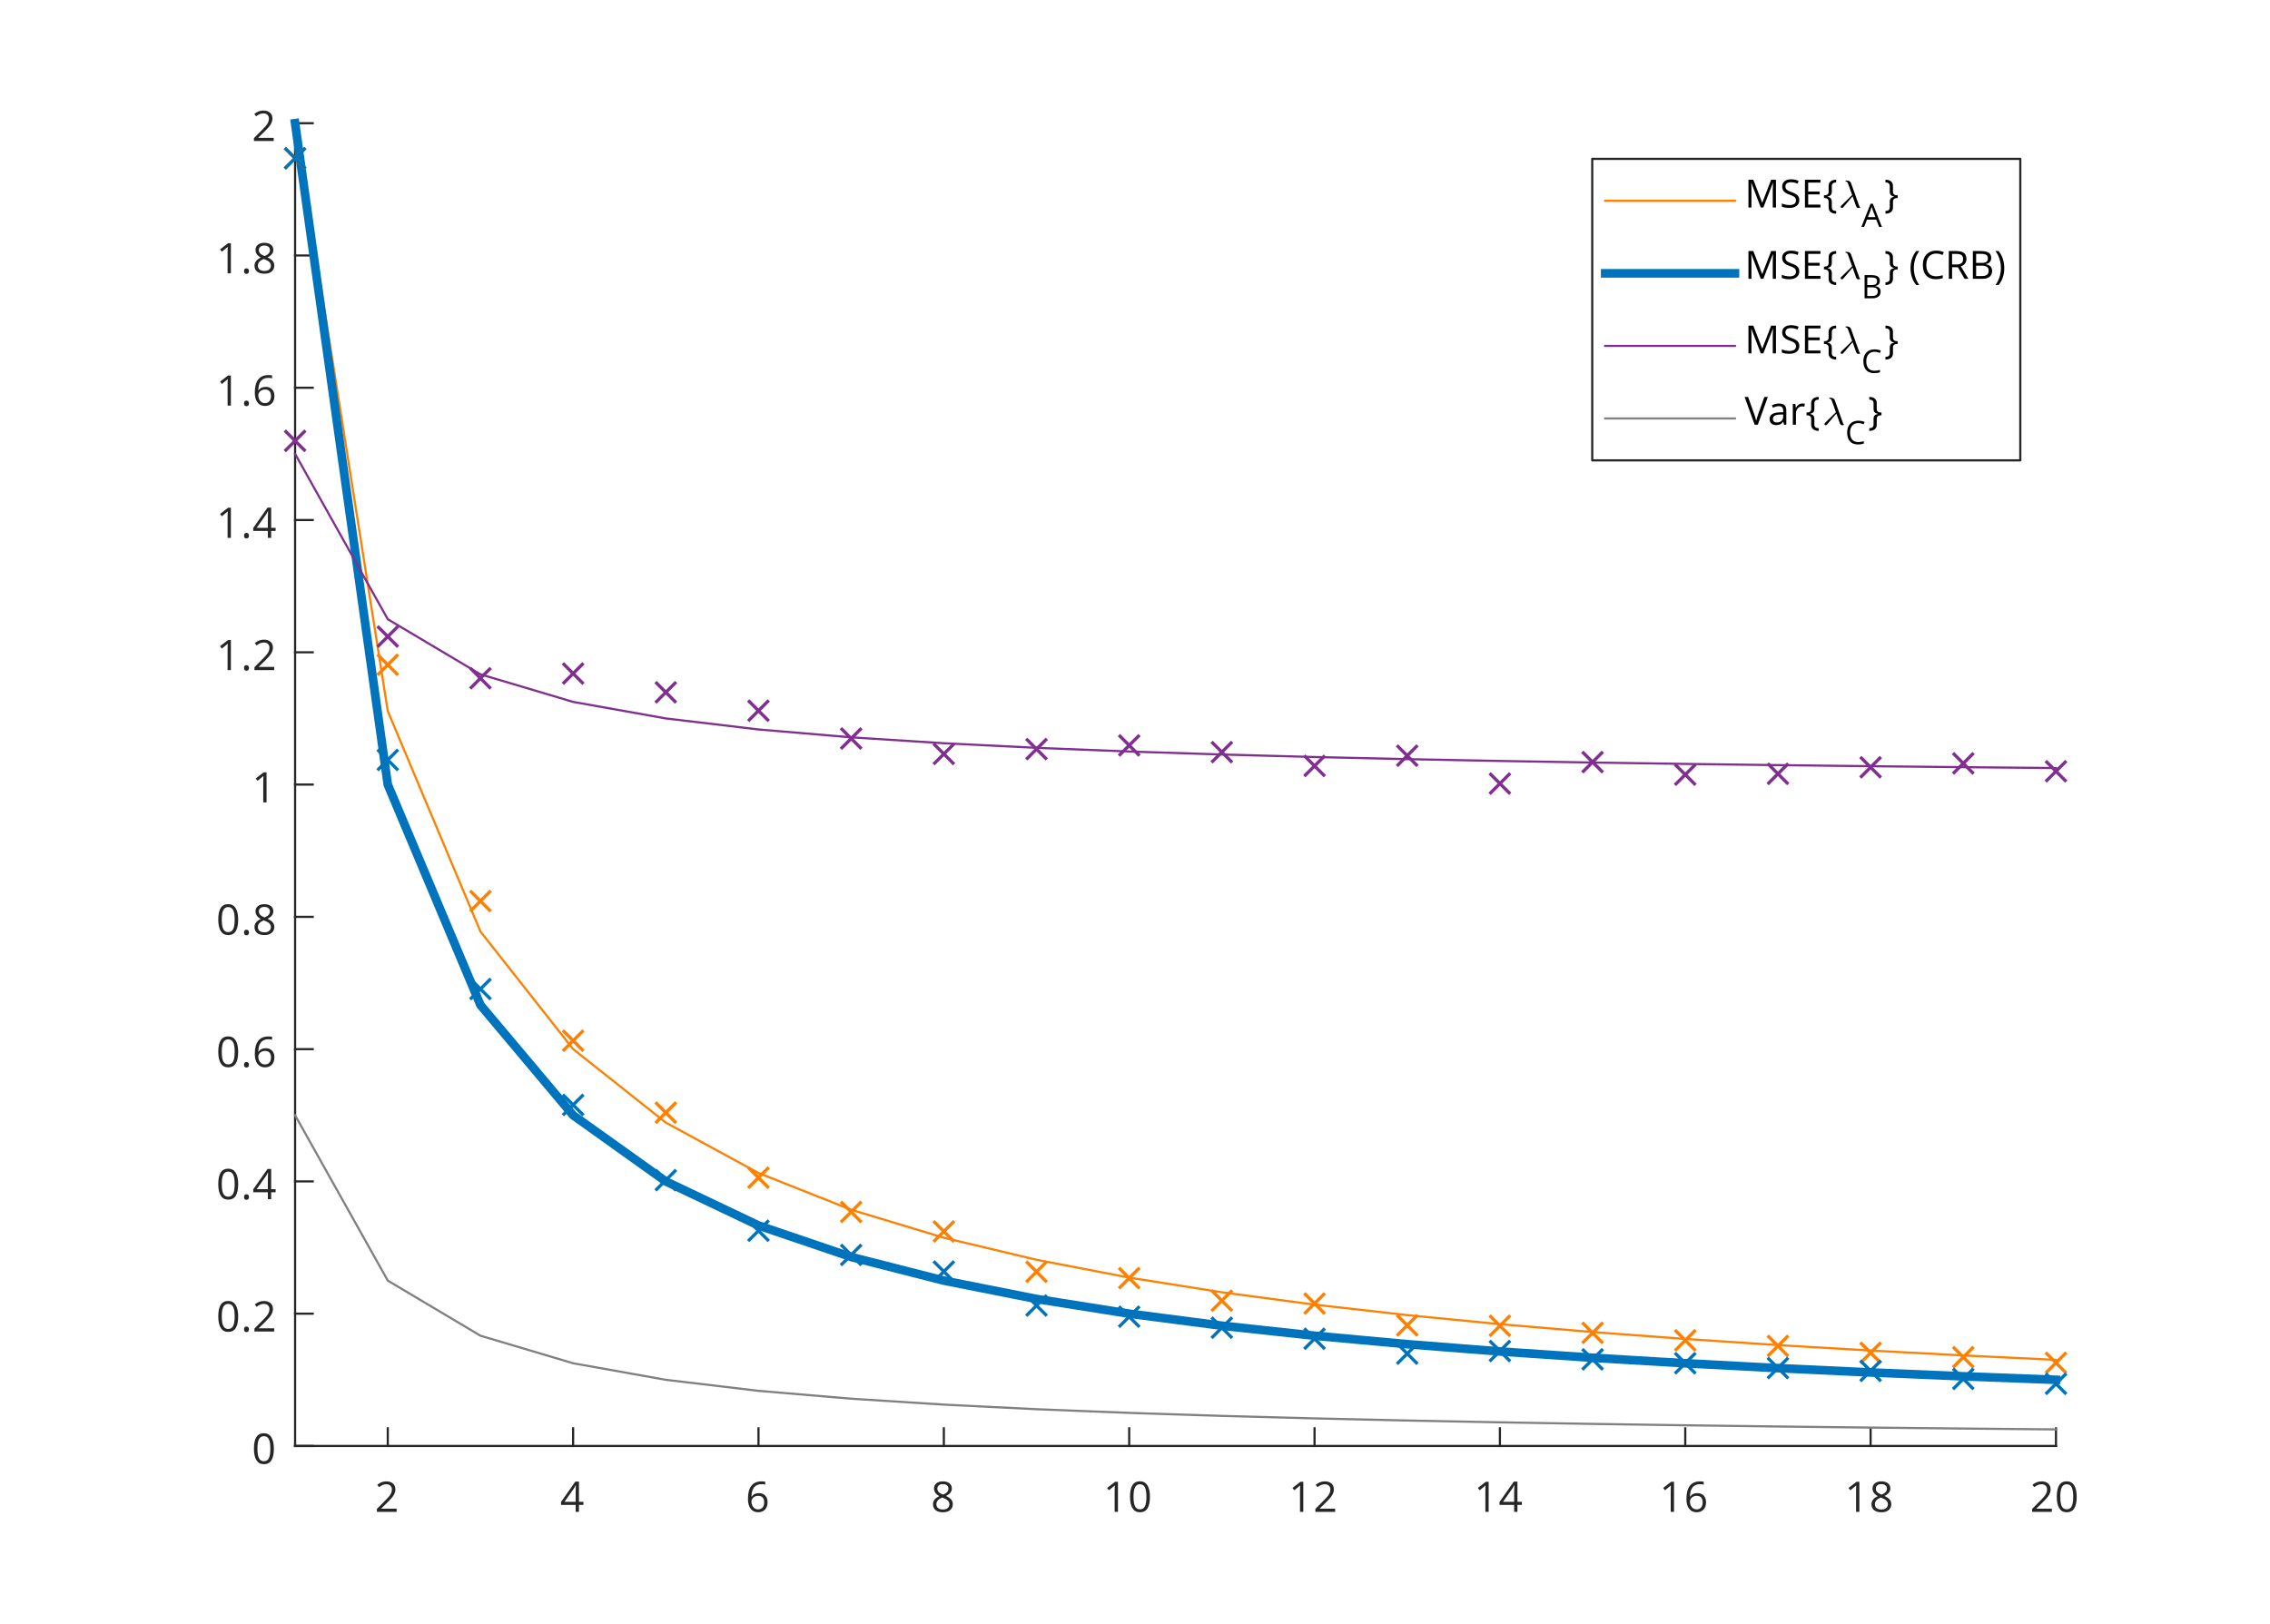 <?xml version="1.0"?>
<!DOCTYPE svg PUBLIC '-//W3C//DTD SVG 1.0//EN'
          'http://www.w3.org/TR/2001/REC-SVG-20010904/DTD/svg10.dtd'>
<svg xmlns:xlink="http://www.w3.org/1999/xlink" style="fill-opacity:1; color-rendering:auto; color-interpolation:auto; text-rendering:auto; stroke:black; stroke-linecap:square; stroke-miterlimit:10; shape-rendering:auto; stroke-opacity:1; fill:black; stroke-dasharray:none; font-weight:normal; stroke-width:1; font-family:'Dialog'; font-style:normal; stroke-linejoin:miter; font-size:12px; stroke-dashoffset:0; image-rendering:auto;" width="700" height="501" xmlns="http://www.w3.org/2000/svg"
><rect width="100%" height="100%" fill="#333333" stroke="none"/><!--Generated by the Batik Graphics2D SVG Generator--><defs id="genericDefs"
  /><g
  ><defs id="defs1"
    ><clipPath clipPathUnits="userSpaceOnUse" id="clipPath1"
      ><path d="M0 0 L700 0 L700 501 L0 501 L0 0 Z"
      /></clipPath
    ></defs
    ><g style="fill:white; stroke:white;"
    ><rect x="0" y="0" width="700" style="clip-path:url(#clipPath1); stroke:none;" height="501"
    /></g
    ><g style="fill:white; text-rendering:optimizeSpeed; color-rendering:optimizeSpeed; image-rendering:optimizeSpeed; shape-rendering:crispEdges; stroke:white; color-interpolation:sRGB;"
    ><rect x="0" width="700" height="501" y="0" style="stroke:none;"
      /><path style="stroke:none;" d="M91 446 L634 446 L634 38 L91 38 Z"
    /></g
    ><g style="fill:rgb(38,38,38); text-rendering:geometricPrecision; image-rendering:optimizeQuality; color-rendering:optimizeQuality; stroke-linejoin:round; stroke:rgb(38,38,38); color-interpolation:linearRGB; stroke-width:0.667;"
    ><line y2="446" style="fill:none;" x1="91" x2="634" y1="446"
      /><line y2="440.57" style="fill:none;" x1="119.579" x2="119.579" y1="446"
      /><line y2="440.57" style="fill:none;" x1="176.737" x2="176.737" y1="446"
      /><line y2="440.57" style="fill:none;" x1="233.895" x2="233.895" y1="446"
      /><line y2="440.57" style="fill:none;" x1="291.053" x2="291.053" y1="446"
      /><line y2="440.57" style="fill:none;" x1="348.211" x2="348.211" y1="446"
      /><line y2="440.57" style="fill:none;" x1="405.368" x2="405.368" y1="446"
      /><line y2="440.57" style="fill:none;" x1="462.526" x2="462.526" y1="446"
      /><line y2="440.57" style="fill:none;" x1="519.684" x2="519.684" y1="446"
      /><line y2="440.57" style="fill:none;" x1="576.842" x2="576.842" y1="446"
      /><line y2="440.57" style="fill:none;" x1="634" x2="634" y1="446"
    /></g
    ><g transform="translate(119.579,451.333)" style="font-size:13.333px; fill:rgb(38,38,38); text-rendering:geometricPrecision; image-rendering:optimizeQuality; color-rendering:optimizeQuality; font-family:'Open Sans'; stroke:rgb(38,38,38); color-interpolation:linearRGB;"
    ><path style="stroke:none;" d="M2.734 15 L-3.359 15 L-3.359 14.094 L-0.922 11.641 Q0.203 10.5 0.555 10.023 Q0.906 9.547 1.086 9.086 Q1.266 8.625 1.266 8.094 Q1.266 7.359 0.812 6.922 Q0.359 6.484 -0.438 6.484 Q-1.016 6.484 -1.531 6.68 Q-2.047 6.875 -2.688 7.375 L-3.25 6.656 Q-1.969 5.594 -0.453 5.594 Q0.859 5.594 1.602 6.258 Q2.344 6.922 2.344 8.062 Q2.344 8.938 1.844 9.805 Q1.344 10.672 0 11.984 L-2.031 13.969 L-2.031 14.016 L2.734 14.016 L2.734 15 Z"
    /></g
    ><g transform="translate(176.737,451.333)" style="font-size:13.333px; fill:rgb(38,38,38); text-rendering:geometricPrecision; image-rendering:optimizeQuality; color-rendering:optimizeQuality; font-family:'Open Sans'; stroke:rgb(38,38,38); color-interpolation:linearRGB;"
    ><path style="stroke:none;" d="M3.172 12.859 L1.797 12.859 L1.797 15 L0.781 15 L0.781 12.859 L-3.734 12.859 L-3.734 11.953 L0.672 5.672 L1.797 5.672 L1.797 11.906 L3.172 11.906 L3.172 12.859 ZM0.781 11.906 L0.781 8.828 Q0.781 7.922 0.844 6.766 L0.797 6.766 Q0.5 7.375 0.234 7.781 L-2.672 11.906 L0.781 11.906 Z"
    /></g
    ><g transform="translate(233.895,451.333)" style="font-size:13.333px; fill:rgb(38,38,38); text-rendering:geometricPrecision; image-rendering:optimizeQuality; color-rendering:optimizeQuality; font-family:'Open Sans'; stroke:rgb(38,38,38); color-interpolation:linearRGB;"
    ><path style="stroke:none;" d="M-3.25 11.031 Q-3.25 8.297 -2.188 6.945 Q-1.125 5.594 0.953 5.594 Q1.672 5.594 2.078 5.703 L2.078 6.609 Q1.594 6.453 0.969 6.453 Q-0.531 6.453 -1.32 7.383 Q-2.109 8.312 -2.172 10.312 L-2.109 10.312 Q-1.406 9.219 0.109 9.219 Q1.359 9.219 2.078 9.977 Q2.797 10.734 2.797 12.016 Q2.797 13.469 2.008 14.297 Q1.219 15.125 -0.125 15.125 Q-1.562 15.125 -2.406 14.047 Q-3.25 12.969 -3.25 11.031 ZM-0.141 14.234 Q0.766 14.234 1.258 13.664 Q1.75 13.094 1.75 12.016 Q1.75 11.109 1.289 10.578 Q0.828 10.047 -0.094 10.047 Q-0.656 10.047 -1.133 10.281 Q-1.609 10.516 -1.891 10.93 Q-2.172 11.344 -2.172 11.781 Q-2.172 12.438 -1.922 13.008 Q-1.672 13.578 -1.203 13.906 Q-0.734 14.234 -0.141 14.234 Z"
    /></g
    ><g transform="translate(291.053,451.333)" style="font-size:13.333px; fill:rgb(38,38,38); text-rendering:geometricPrecision; image-rendering:optimizeQuality; color-rendering:optimizeQuality; font-family:'Open Sans'; stroke:rgb(38,38,38); color-interpolation:linearRGB;"
    ><path style="stroke:none;" d="M-0.297 5.594 Q0.984 5.594 1.727 6.18 Q2.469 6.766 2.469 7.812 Q2.469 8.5 2.039 9.062 Q1.609 9.625 0.672 10.094 Q1.812 10.625 2.289 11.219 Q2.766 11.812 2.766 12.594 Q2.766 13.75 1.953 14.438 Q1.141 15.125 -0.25 15.125 Q-1.734 15.125 -2.539 14.477 Q-3.344 13.828 -3.344 12.625 Q-3.344 11.031 -1.391 10.156 Q-2.266 9.656 -2.648 9.078 Q-3.031 8.5 -3.031 7.797 Q-3.031 6.781 -2.289 6.188 Q-1.547 5.594 -0.297 5.594 ZM-2.297 12.656 Q-2.297 13.422 -1.766 13.844 Q-1.234 14.266 -0.281 14.266 Q0.672 14.266 1.195 13.82 Q1.719 13.375 1.719 12.609 Q1.719 11.984 1.227 11.508 Q0.734 11.031 -0.5 10.578 Q-1.453 10.984 -1.875 11.477 Q-2.297 11.969 -2.297 12.656 ZM-0.312 6.438 Q-1.094 6.438 -1.547 6.82 Q-2 7.203 -2 7.844 Q-2 8.422 -1.625 8.844 Q-1.25 9.266 -0.234 9.688 Q0.672 9.297 1.047 8.859 Q1.422 8.422 1.422 7.844 Q1.422 7.203 0.961 6.82 Q0.5 6.438 -0.312 6.438 Z"
    /></g
    ><g transform="translate(348.211,451.333)" style="font-size:13.333px; fill:rgb(38,38,38); text-rendering:geometricPrecision; image-rendering:optimizeQuality; color-rendering:optimizeQuality; font-family:'Open Sans'; stroke:rgb(38,38,38); color-interpolation:linearRGB;"
    ><path style="stroke:none;" d="M-3.469 15 L-4.484 15 L-4.484 8.391 Q-4.484 7.562 -4.438 6.828 Q-4.578 6.953 -4.742 7.102 Q-4.906 7.25 -6.25 8.344 L-6.812 7.625 L-4.344 5.719 L-3.469 5.719 L-3.469 15 ZM6.393 10.344 Q6.393 12.75 5.635 13.938 Q4.877 15.125 3.315 15.125 Q1.815 15.125 1.034 13.914 Q0.252 12.703 0.252 10.344 Q0.252 7.922 1.01 6.75 Q1.768 5.578 3.315 5.578 Q4.83 5.578 5.612 6.805 Q6.393 8.031 6.393 10.344 ZM1.331 10.344 Q1.331 12.375 1.807 13.297 Q2.284 14.219 3.315 14.219 Q4.377 14.219 4.846 13.281 Q5.315 12.344 5.315 10.344 Q5.315 8.344 4.846 7.414 Q4.377 6.484 3.315 6.484 Q2.284 6.484 1.807 7.406 Q1.331 8.328 1.331 10.344 Z"
    /></g
    ><g transform="translate(405.368,451.333)" style="font-size:13.333px; fill:rgb(38,38,38); text-rendering:geometricPrecision; image-rendering:optimizeQuality; color-rendering:optimizeQuality; font-family:'Open Sans'; stroke:rgb(38,38,38); color-interpolation:linearRGB;"
    ><path style="stroke:none;" d="M-3.469 15 L-4.484 15 L-4.484 8.391 Q-4.484 7.562 -4.438 6.828 Q-4.578 6.953 -4.742 7.102 Q-4.906 7.25 -6.25 8.344 L-6.812 7.625 L-4.344 5.719 L-3.469 5.719 L-3.469 15 ZM6.346 15 L0.252 15 L0.252 14.094 L2.69 11.641 Q3.815 10.5 4.167 10.023 Q4.518 9.547 4.698 9.086 Q4.877 8.625 4.877 8.094 Q4.877 7.359 4.424 6.922 Q3.971 6.484 3.174 6.484 Q2.596 6.484 2.08 6.68 Q1.565 6.875 0.924 7.375 L0.362 6.656 Q1.643 5.594 3.159 5.594 Q4.471 5.594 5.213 6.258 Q5.955 6.922 5.955 8.062 Q5.955 8.938 5.455 9.805 Q4.955 10.672 3.612 11.984 L1.581 13.969 L1.581 14.016 L6.346 14.016 L6.346 15 Z"
    /></g
    ><g transform="translate(462.526,451.333)" style="font-size:13.333px; fill:rgb(38,38,38); text-rendering:geometricPrecision; image-rendering:optimizeQuality; color-rendering:optimizeQuality; font-family:'Open Sans'; stroke:rgb(38,38,38); color-interpolation:linearRGB;"
    ><path style="stroke:none;" d="M-3.469 15 L-4.484 15 L-4.484 8.391 Q-4.484 7.562 -4.438 6.828 Q-4.578 6.953 -4.742 7.102 Q-4.906 7.25 -6.25 8.344 L-6.812 7.625 L-4.344 5.719 L-3.469 5.719 L-3.469 15 ZM6.784 12.859 L5.409 12.859 L5.409 15 L4.393 15 L4.393 12.859 L-0.123 12.859 L-0.123 11.953 L4.284 5.672 L5.409 5.672 L5.409 11.906 L6.784 11.906 L6.784 12.859 ZM4.393 11.906 L4.393 8.828 Q4.393 7.922 4.455 6.766 L4.409 6.766 Q4.112 7.375 3.846 7.781 L0.94 11.906 L4.393 11.906 Z"
    /></g
    ><g transform="translate(519.684,451.333)" style="font-size:13.333px; fill:rgb(38,38,38); text-rendering:geometricPrecision; image-rendering:optimizeQuality; color-rendering:optimizeQuality; font-family:'Open Sans'; stroke:rgb(38,38,38); color-interpolation:linearRGB;"
    ><path style="stroke:none;" d="M-3.469 15 L-4.484 15 L-4.484 8.391 Q-4.484 7.562 -4.438 6.828 Q-4.578 6.953 -4.742 7.102 Q-4.906 7.25 -6.25 8.344 L-6.812 7.625 L-4.344 5.719 L-3.469 5.719 L-3.469 15 ZM0.362 11.031 Q0.362 8.297 1.424 6.945 Q2.487 5.594 4.565 5.594 Q5.284 5.594 5.69 5.703 L5.69 6.609 Q5.205 6.453 4.58 6.453 Q3.08 6.453 2.292 7.383 Q1.502 8.312 1.44 10.312 L1.502 10.312 Q2.205 9.219 3.721 9.219 Q4.971 9.219 5.69 9.977 Q6.409 10.734 6.409 12.016 Q6.409 13.469 5.62 14.297 Q4.83 15.125 3.487 15.125 Q2.049 15.125 1.206 14.047 Q0.362 12.969 0.362 11.031 ZM3.471 14.234 Q4.377 14.234 4.87 13.664 Q5.362 13.094 5.362 12.016 Q5.362 11.109 4.901 10.578 Q4.44 10.047 3.518 10.047 Q2.955 10.047 2.479 10.281 Q2.002 10.516 1.721 10.93 Q1.44 11.344 1.44 11.781 Q1.44 12.438 1.69 13.008 Q1.94 13.578 2.409 13.906 Q2.877 14.234 3.471 14.234 Z"
    /></g
    ><g transform="translate(576.842,451.333)" style="font-size:13.333px; fill:rgb(38,38,38); text-rendering:geometricPrecision; image-rendering:optimizeQuality; color-rendering:optimizeQuality; font-family:'Open Sans'; stroke:rgb(38,38,38); color-interpolation:linearRGB;"
    ><path style="stroke:none;" d="M-3.469 15 L-4.484 15 L-4.484 8.391 Q-4.484 7.562 -4.438 6.828 Q-4.578 6.953 -4.742 7.102 Q-4.906 7.25 -6.25 8.344 L-6.812 7.625 L-4.344 5.719 L-3.469 5.719 L-3.469 15 ZM3.315 5.594 Q4.596 5.594 5.338 6.18 Q6.08 6.766 6.08 7.812 Q6.08 8.5 5.651 9.062 Q5.221 9.625 4.284 10.094 Q5.424 10.625 5.901 11.219 Q6.377 11.812 6.377 12.594 Q6.377 13.75 5.565 14.438 Q4.752 15.125 3.362 15.125 Q1.877 15.125 1.073 14.477 Q0.268 13.828 0.268 12.625 Q0.268 11.031 2.221 10.156 Q1.346 9.656 0.963 9.078 Q0.581 8.5 0.581 7.797 Q0.581 6.781 1.323 6.188 Q2.065 5.594 3.315 5.594 ZM1.315 12.656 Q1.315 13.422 1.846 13.844 Q2.377 14.266 3.33 14.266 Q4.284 14.266 4.807 13.82 Q5.33 13.375 5.33 12.609 Q5.33 11.984 4.838 11.508 Q4.346 11.031 3.112 10.578 Q2.159 10.984 1.737 11.477 Q1.315 11.969 1.315 12.656 ZM3.299 6.438 Q2.518 6.438 2.065 6.82 Q1.612 7.203 1.612 7.844 Q1.612 8.422 1.987 8.844 Q2.362 9.266 3.377 9.688 Q4.284 9.297 4.659 8.859 Q5.034 8.422 5.034 7.844 Q5.034 7.203 4.573 6.82 Q4.112 6.438 3.299 6.438 Z"
    /></g
    ><g transform="translate(634,451.333)" style="font-size:13.333px; fill:rgb(38,38,38); text-rendering:geometricPrecision; image-rendering:optimizeQuality; color-rendering:optimizeQuality; font-family:'Open Sans'; stroke:rgb(38,38,38); color-interpolation:linearRGB;"
    ><path style="stroke:none;" d="M-1.266 15 L-7.359 15 L-7.359 14.094 L-4.922 11.641 Q-3.797 10.5 -3.445 10.023 Q-3.094 9.547 -2.914 9.086 Q-2.734 8.625 -2.734 8.094 Q-2.734 7.359 -3.188 6.922 Q-3.641 6.484 -4.438 6.484 Q-5.016 6.484 -5.531 6.68 Q-6.047 6.875 -6.688 7.375 L-7.25 6.656 Q-5.969 5.594 -4.453 5.594 Q-3.141 5.594 -2.398 6.258 Q-1.656 6.922 -1.656 8.062 Q-1.656 8.938 -2.156 9.805 Q-2.656 10.672 -4 11.984 L-6.031 13.969 L-6.031 14.016 L-1.266 14.016 L-1.266 15 ZM6.393 10.344 Q6.393 12.75 5.635 13.938 Q4.877 15.125 3.315 15.125 Q1.815 15.125 1.034 13.914 Q0.252 12.703 0.252 10.344 Q0.252 7.922 1.01 6.75 Q1.768 5.578 3.315 5.578 Q4.83 5.578 5.612 6.805 Q6.393 8.031 6.393 10.344 ZM1.331 10.344 Q1.331 12.375 1.807 13.297 Q2.284 14.219 3.315 14.219 Q4.377 14.219 4.846 13.281 Q5.315 12.344 5.315 10.344 Q5.315 8.344 4.846 7.414 Q4.377 6.484 3.315 6.484 Q2.284 6.484 1.807 7.406 Q1.331 8.328 1.331 10.344 Z"
    /></g
    ><g style="fill:rgb(38,38,38); text-rendering:geometricPrecision; image-rendering:optimizeQuality; color-rendering:optimizeQuality; stroke-linejoin:round; stroke:rgb(38,38,38); color-interpolation:linearRGB; stroke-width:0.667;"
    ><line y2="38" style="fill:none;" x1="91" x2="91" y1="446"
      /><line y2="446" style="fill:none;" x1="91" x2="96.43" y1="446"
      /><line y2="405.2" style="fill:none;" x1="91" x2="96.43" y1="405.2"
      /><line y2="364.4" style="fill:none;" x1="91" x2="96.43" y1="364.4"
      /><line y2="323.6" style="fill:none;" x1="91" x2="96.43" y1="323.6"
      /><line y2="282.8" style="fill:none;" x1="91" x2="96.43" y1="282.8"
      /><line y2="242" style="fill:none;" x1="91" x2="96.43" y1="242"
      /><line y2="201.2" style="fill:none;" x1="91" x2="96.43" y1="201.2"
      /><line y2="160.4" style="fill:none;" x1="91" x2="96.43" y1="160.4"
      /><line y2="119.6" style="fill:none;" x1="91" x2="96.43" y1="119.6"
      /><line y2="78.8" style="fill:none;" x1="91" x2="96.43" y1="78.8"
      /><line y2="38" style="fill:none;" x1="91" x2="96.43" y1="38"
    /></g
    ><g transform="translate(85.667,446)" style="font-size:13.333px; fill:rgb(38,38,38); text-rendering:geometricPrecision; image-rendering:optimizeQuality; color-rendering:optimizeQuality; font-family:'Open Sans'; stroke:rgb(38,38,38); color-interpolation:linearRGB;"
    ><path style="stroke:none;" d="M-1.219 0.844 Q-1.219 3.25 -1.977 4.438 Q-2.734 5.625 -4.297 5.625 Q-5.797 5.625 -6.578 4.414 Q-7.359 3.203 -7.359 0.844 Q-7.359 -1.578 -6.602 -2.75 Q-5.844 -3.922 -4.297 -3.922 Q-2.781 -3.922 -2 -2.695 Q-1.219 -1.469 -1.219 0.844 ZM-6.281 0.844 Q-6.281 2.875 -5.805 3.797 Q-5.328 4.719 -4.297 4.719 Q-3.234 4.719 -2.766 3.781 Q-2.297 2.844 -2.297 0.844 Q-2.297 -1.156 -2.766 -2.086 Q-3.234 -3.016 -4.297 -3.016 Q-5.328 -3.016 -5.805 -2.094 Q-6.281 -1.172 -6.281 0.844 Z"
    /></g
    ><g transform="translate(85.667,405.2)" style="font-size:13.333px; fill:rgb(38,38,38); text-rendering:geometricPrecision; image-rendering:optimizeQuality; color-rendering:optimizeQuality; font-family:'Open Sans'; stroke:rgb(38,38,38); color-interpolation:linearRGB;"
    ><path style="stroke:none;" d="M-12.219 0.844 Q-12.219 3.25 -12.977 4.438 Q-13.734 5.625 -15.297 5.625 Q-16.797 5.625 -17.578 4.414 Q-18.359 3.203 -18.359 0.844 Q-18.359 -1.578 -17.602 -2.75 Q-16.844 -3.922 -15.297 -3.922 Q-13.781 -3.922 -13 -2.695 Q-12.219 -1.469 -12.219 0.844 ZM-17.281 0.844 Q-17.281 2.875 -16.805 3.797 Q-16.328 4.719 -15.297 4.719 Q-14.234 4.719 -13.766 3.781 Q-13.297 2.844 -13.297 0.844 Q-13.297 -1.156 -13.766 -2.086 Q-14.234 -3.016 -15.297 -3.016 Q-16.328 -3.016 -16.805 -2.094 Q-17.281 -1.172 -17.281 0.844 ZM-10.419 4.828 Q-10.419 4.406 -10.224 4.188 Q-10.029 3.969 -9.669 3.969 Q-9.31 3.969 -9.099 4.188 Q-8.888 4.406 -8.888 4.828 Q-8.888 5.234 -9.099 5.461 Q-9.31 5.688 -9.669 5.688 Q-9.998 5.688 -10.209 5.484 Q-10.419 5.281 -10.419 4.828 ZM-1.111 5.5 L-7.205 5.5 L-7.205 4.594 L-4.768 2.141 Q-3.643 1 -3.291 0.523 Q-2.939 0.047 -2.76 -0.414 Q-2.58 -0.875 -2.58 -1.406 Q-2.58 -2.141 -3.033 -2.578 Q-3.486 -3.016 -4.283 -3.016 Q-4.861 -3.016 -5.377 -2.82 Q-5.893 -2.625 -6.533 -2.125 L-7.096 -2.844 Q-5.814 -3.906 -4.299 -3.906 Q-2.986 -3.906 -2.244 -3.242 Q-1.502 -2.578 -1.502 -1.438 Q-1.502 -0.562 -2.002 0.305 Q-2.502 1.172 -3.846 2.484 L-5.877 4.469 L-5.877 4.516 L-1.111 4.516 L-1.111 5.5 Z"
    /></g
    ><g transform="translate(85.667,364.4)" style="font-size:13.333px; fill:rgb(38,38,38); text-rendering:geometricPrecision; image-rendering:optimizeQuality; color-rendering:optimizeQuality; font-family:'Open Sans'; stroke:rgb(38,38,38); color-interpolation:linearRGB;"
    ><path style="stroke:none;" d="M-12.219 0.844 Q-12.219 3.25 -12.977 4.438 Q-13.734 5.625 -15.297 5.625 Q-16.797 5.625 -17.578 4.414 Q-18.359 3.203 -18.359 0.844 Q-18.359 -1.578 -17.602 -2.75 Q-16.844 -3.922 -15.297 -3.922 Q-13.781 -3.922 -13 -2.695 Q-12.219 -1.469 -12.219 0.844 ZM-17.281 0.844 Q-17.281 2.875 -16.805 3.797 Q-16.328 4.719 -15.297 4.719 Q-14.234 4.719 -13.766 3.781 Q-13.297 2.844 -13.297 0.844 Q-13.297 -1.156 -13.766 -2.086 Q-14.234 -3.016 -15.297 -3.016 Q-16.328 -3.016 -16.805 -2.094 Q-17.281 -1.172 -17.281 0.844 ZM-10.419 4.828 Q-10.419 4.406 -10.224 4.188 Q-10.029 3.969 -9.669 3.969 Q-9.31 3.969 -9.099 4.188 Q-8.888 4.406 -8.888 4.828 Q-8.888 5.234 -9.099 5.461 Q-9.31 5.688 -9.669 5.688 Q-9.998 5.688 -10.209 5.484 Q-10.419 5.281 -10.419 4.828 ZM-0.674 3.359 L-2.049 3.359 L-2.049 5.5 L-3.064 5.5 L-3.064 3.359 L-7.58 3.359 L-7.58 2.453 L-3.174 -3.828 L-2.049 -3.828 L-2.049 2.406 L-0.674 2.406 L-0.674 3.359 ZM-3.064 2.406 L-3.064 -0.672 Q-3.064 -1.578 -3.002 -2.734 L-3.049 -2.734 Q-3.346 -2.125 -3.611 -1.719 L-6.518 2.406 L-3.064 2.406 Z"
    /></g
    ><g transform="translate(85.667,323.6)" style="font-size:13.333px; fill:rgb(38,38,38); text-rendering:geometricPrecision; image-rendering:optimizeQuality; color-rendering:optimizeQuality; font-family:'Open Sans'; stroke:rgb(38,38,38); color-interpolation:linearRGB;"
    ><path style="stroke:none;" d="M-12.219 0.844 Q-12.219 3.25 -12.977 4.438 Q-13.734 5.625 -15.297 5.625 Q-16.797 5.625 -17.578 4.414 Q-18.359 3.203 -18.359 0.844 Q-18.359 -1.578 -17.602 -2.75 Q-16.844 -3.922 -15.297 -3.922 Q-13.781 -3.922 -13 -2.695 Q-12.219 -1.469 -12.219 0.844 ZM-17.281 0.844 Q-17.281 2.875 -16.805 3.797 Q-16.328 4.719 -15.297 4.719 Q-14.234 4.719 -13.766 3.781 Q-13.297 2.844 -13.297 0.844 Q-13.297 -1.156 -13.766 -2.086 Q-14.234 -3.016 -15.297 -3.016 Q-16.328 -3.016 -16.805 -2.094 Q-17.281 -1.172 -17.281 0.844 ZM-10.419 4.828 Q-10.419 4.406 -10.224 4.188 Q-10.029 3.969 -9.669 3.969 Q-9.31 3.969 -9.099 4.188 Q-8.888 4.406 -8.888 4.828 Q-8.888 5.234 -9.099 5.461 Q-9.31 5.688 -9.669 5.688 Q-9.998 5.688 -10.209 5.484 Q-10.419 5.281 -10.419 4.828 ZM-7.096 1.531 Q-7.096 -1.203 -6.033 -2.555 Q-4.971 -3.906 -2.893 -3.906 Q-2.174 -3.906 -1.768 -3.797 L-1.768 -2.891 Q-2.252 -3.047 -2.877 -3.047 Q-4.377 -3.047 -5.166 -2.117 Q-5.955 -1.188 -6.018 0.812 L-5.955 0.812 Q-5.252 -0.281 -3.736 -0.281 Q-2.486 -0.281 -1.768 0.477 Q-1.049 1.234 -1.049 2.516 Q-1.049 3.969 -1.838 4.797 Q-2.627 5.625 -3.971 5.625 Q-5.408 5.625 -6.252 4.547 Q-7.096 3.469 -7.096 1.531 ZM-3.986 4.734 Q-3.08 4.734 -2.588 4.164 Q-2.096 3.594 -2.096 2.516 Q-2.096 1.609 -2.557 1.078 Q-3.018 0.547 -3.939 0.547 Q-4.502 0.547 -4.978 0.781 Q-5.455 1.016 -5.736 1.43 Q-6.018 1.844 -6.018 2.281 Q-6.018 2.938 -5.768 3.508 Q-5.518 4.078 -5.049 4.406 Q-4.58 4.734 -3.986 4.734 Z"
    /></g
    ><g transform="translate(85.667,282.8)" style="font-size:13.333px; fill:rgb(38,38,38); text-rendering:geometricPrecision; image-rendering:optimizeQuality; color-rendering:optimizeQuality; font-family:'Open Sans'; stroke:rgb(38,38,38); color-interpolation:linearRGB;"
    ><path style="stroke:none;" d="M-12.219 0.844 Q-12.219 3.25 -12.977 4.438 Q-13.734 5.625 -15.297 5.625 Q-16.797 5.625 -17.578 4.414 Q-18.359 3.203 -18.359 0.844 Q-18.359 -1.578 -17.602 -2.75 Q-16.844 -3.922 -15.297 -3.922 Q-13.781 -3.922 -13 -2.695 Q-12.219 -1.469 -12.219 0.844 ZM-17.281 0.844 Q-17.281 2.875 -16.805 3.797 Q-16.328 4.719 -15.297 4.719 Q-14.234 4.719 -13.766 3.781 Q-13.297 2.844 -13.297 0.844 Q-13.297 -1.156 -13.766 -2.086 Q-14.234 -3.016 -15.297 -3.016 Q-16.328 -3.016 -16.805 -2.094 Q-17.281 -1.172 -17.281 0.844 ZM-10.419 4.828 Q-10.419 4.406 -10.224 4.188 Q-10.029 3.969 -9.669 3.969 Q-9.31 3.969 -9.099 4.188 Q-8.888 4.406 -8.888 4.828 Q-8.888 5.234 -9.099 5.461 Q-9.31 5.688 -9.669 5.688 Q-9.998 5.688 -10.209 5.484 Q-10.419 5.281 -10.419 4.828 ZM-4.143 -3.906 Q-2.861 -3.906 -2.119 -3.32 Q-1.377 -2.734 -1.377 -1.688 Q-1.377 -1 -1.806 -0.438 Q-2.236 0.125 -3.174 0.594 Q-2.033 1.125 -1.556 1.719 Q-1.08 2.312 -1.08 3.094 Q-1.08 4.25 -1.893 4.938 Q-2.705 5.625 -4.096 5.625 Q-5.58 5.625 -6.385 4.977 Q-7.189 4.328 -7.189 3.125 Q-7.189 1.531 -5.236 0.656 Q-6.111 0.156 -6.494 -0.422 Q-6.877 -1 -6.877 -1.703 Q-6.877 -2.719 -6.135 -3.312 Q-5.393 -3.906 -4.143 -3.906 ZM-6.143 3.156 Q-6.143 3.922 -5.611 4.344 Q-5.08 4.766 -4.127 4.766 Q-3.174 4.766 -2.65 4.32 Q-2.127 3.875 -2.127 3.109 Q-2.127 2.484 -2.619 2.008 Q-3.111 1.531 -4.346 1.078 Q-5.299 1.484 -5.721 1.977 Q-6.143 2.469 -6.143 3.156 ZM-4.158 -3.062 Q-4.939 -3.062 -5.393 -2.68 Q-5.846 -2.297 -5.846 -1.656 Q-5.846 -1.078 -5.471 -0.656 Q-5.096 -0.234 -4.08 0.188 Q-3.174 -0.203 -2.799 -0.641 Q-2.424 -1.078 -2.424 -1.656 Q-2.424 -2.297 -2.885 -2.68 Q-3.346 -3.062 -4.158 -3.062 Z"
    /></g
    ><g transform="translate(85.667,242)" style="font-size:13.333px; fill:rgb(38,38,38); text-rendering:geometricPrecision; image-rendering:optimizeQuality; color-rendering:optimizeQuality; font-family:'Open Sans'; stroke:rgb(38,38,38); color-interpolation:linearRGB;"
    ><path style="stroke:none;" d="M-3.469 5.5 L-4.484 5.5 L-4.484 -1.109 Q-4.484 -1.938 -4.438 -2.672 Q-4.578 -2.547 -4.742 -2.398 Q-4.906 -2.25 -6.25 -1.156 L-6.812 -1.875 L-4.344 -3.781 L-3.469 -3.781 L-3.469 5.5 Z"
    /></g
    ><g transform="translate(85.667,201.2)" style="font-size:13.333px; fill:rgb(38,38,38); text-rendering:geometricPrecision; image-rendering:optimizeQuality; color-rendering:optimizeQuality; font-family:'Open Sans'; stroke:rgb(38,38,38); color-interpolation:linearRGB;"
    ><path style="stroke:none;" d="M-14.469 5.5 L-15.484 5.5 L-15.484 -1.109 Q-15.484 -1.938 -15.438 -2.672 Q-15.578 -2.547 -15.742 -2.398 Q-15.906 -2.25 -17.25 -1.156 L-17.812 -1.875 L-15.344 -3.781 L-14.469 -3.781 L-14.469 5.5 ZM-10.419 4.828 Q-10.419 4.406 -10.224 4.188 Q-10.029 3.969 -9.669 3.969 Q-9.31 3.969 -9.099 4.188 Q-8.888 4.406 -8.888 4.828 Q-8.888 5.234 -9.099 5.461 Q-9.31 5.688 -9.669 5.688 Q-9.998 5.688 -10.209 5.484 Q-10.419 5.281 -10.419 4.828 ZM-1.111 5.5 L-7.205 5.5 L-7.205 4.594 L-4.768 2.141 Q-3.643 1 -3.291 0.523 Q-2.939 0.047 -2.76 -0.414 Q-2.58 -0.875 -2.58 -1.406 Q-2.58 -2.141 -3.033 -2.578 Q-3.486 -3.016 -4.283 -3.016 Q-4.861 -3.016 -5.377 -2.82 Q-5.893 -2.625 -6.533 -2.125 L-7.096 -2.844 Q-5.814 -3.906 -4.299 -3.906 Q-2.986 -3.906 -2.244 -3.242 Q-1.502 -2.578 -1.502 -1.438 Q-1.502 -0.562 -2.002 0.305 Q-2.502 1.172 -3.846 2.484 L-5.877 4.469 L-5.877 4.516 L-1.111 4.516 L-1.111 5.5 Z"
    /></g
    ><g transform="translate(85.667,160.4)" style="font-size:13.333px; fill:rgb(38,38,38); text-rendering:geometricPrecision; image-rendering:optimizeQuality; color-rendering:optimizeQuality; font-family:'Open Sans'; stroke:rgb(38,38,38); color-interpolation:linearRGB;"
    ><path style="stroke:none;" d="M-14.469 5.5 L-15.484 5.5 L-15.484 -1.109 Q-15.484 -1.938 -15.438 -2.672 Q-15.578 -2.547 -15.742 -2.398 Q-15.906 -2.25 -17.25 -1.156 L-17.812 -1.875 L-15.344 -3.781 L-14.469 -3.781 L-14.469 5.5 ZM-10.419 4.828 Q-10.419 4.406 -10.224 4.188 Q-10.029 3.969 -9.669 3.969 Q-9.31 3.969 -9.099 4.188 Q-8.888 4.406 -8.888 4.828 Q-8.888 5.234 -9.099 5.461 Q-9.31 5.688 -9.669 5.688 Q-9.998 5.688 -10.209 5.484 Q-10.419 5.281 -10.419 4.828 ZM-0.674 3.359 L-2.049 3.359 L-2.049 5.5 L-3.064 5.5 L-3.064 3.359 L-7.58 3.359 L-7.58 2.453 L-3.174 -3.828 L-2.049 -3.828 L-2.049 2.406 L-0.674 2.406 L-0.674 3.359 ZM-3.064 2.406 L-3.064 -0.672 Q-3.064 -1.578 -3.002 -2.734 L-3.049 -2.734 Q-3.346 -2.125 -3.611 -1.719 L-6.518 2.406 L-3.064 2.406 Z"
    /></g
    ><g transform="translate(85.667,119.6)" style="font-size:13.333px; fill:rgb(38,38,38); text-rendering:geometricPrecision; image-rendering:optimizeQuality; color-rendering:optimizeQuality; font-family:'Open Sans'; stroke:rgb(38,38,38); color-interpolation:linearRGB;"
    ><path style="stroke:none;" d="M-14.469 5.5 L-15.484 5.5 L-15.484 -1.109 Q-15.484 -1.938 -15.438 -2.672 Q-15.578 -2.547 -15.742 -2.398 Q-15.906 -2.25 -17.25 -1.156 L-17.812 -1.875 L-15.344 -3.781 L-14.469 -3.781 L-14.469 5.5 ZM-10.419 4.828 Q-10.419 4.406 -10.224 4.188 Q-10.029 3.969 -9.669 3.969 Q-9.31 3.969 -9.099 4.188 Q-8.888 4.406 -8.888 4.828 Q-8.888 5.234 -9.099 5.461 Q-9.31 5.688 -9.669 5.688 Q-9.998 5.688 -10.209 5.484 Q-10.419 5.281 -10.419 4.828 ZM-7.096 1.531 Q-7.096 -1.203 -6.033 -2.555 Q-4.971 -3.906 -2.893 -3.906 Q-2.174 -3.906 -1.768 -3.797 L-1.768 -2.891 Q-2.252 -3.047 -2.877 -3.047 Q-4.377 -3.047 -5.166 -2.117 Q-5.955 -1.188 -6.018 0.812 L-5.955 0.812 Q-5.252 -0.281 -3.736 -0.281 Q-2.486 -0.281 -1.768 0.477 Q-1.049 1.234 -1.049 2.516 Q-1.049 3.969 -1.838 4.797 Q-2.627 5.625 -3.971 5.625 Q-5.408 5.625 -6.252 4.547 Q-7.096 3.469 -7.096 1.531 ZM-3.986 4.734 Q-3.08 4.734 -2.588 4.164 Q-2.096 3.594 -2.096 2.516 Q-2.096 1.609 -2.557 1.078 Q-3.018 0.547 -3.939 0.547 Q-4.502 0.547 -4.978 0.781 Q-5.455 1.016 -5.736 1.43 Q-6.018 1.844 -6.018 2.281 Q-6.018 2.938 -5.768 3.508 Q-5.518 4.078 -5.049 4.406 Q-4.58 4.734 -3.986 4.734 Z"
    /></g
    ><g transform="translate(85.667,78.8)" style="font-size:13.333px; fill:rgb(38,38,38); text-rendering:geometricPrecision; image-rendering:optimizeQuality; color-rendering:optimizeQuality; font-family:'Open Sans'; stroke:rgb(38,38,38); color-interpolation:linearRGB;"
    ><path style="stroke:none;" d="M-14.469 5.5 L-15.484 5.5 L-15.484 -1.109 Q-15.484 -1.938 -15.438 -2.672 Q-15.578 -2.547 -15.742 -2.398 Q-15.906 -2.25 -17.25 -1.156 L-17.812 -1.875 L-15.344 -3.781 L-14.469 -3.781 L-14.469 5.5 ZM-10.419 4.828 Q-10.419 4.406 -10.224 4.188 Q-10.029 3.969 -9.669 3.969 Q-9.31 3.969 -9.099 4.188 Q-8.888 4.406 -8.888 4.828 Q-8.888 5.234 -9.099 5.461 Q-9.31 5.688 -9.669 5.688 Q-9.998 5.688 -10.209 5.484 Q-10.419 5.281 -10.419 4.828 ZM-4.143 -3.906 Q-2.861 -3.906 -2.119 -3.32 Q-1.377 -2.734 -1.377 -1.688 Q-1.377 -1 -1.806 -0.438 Q-2.236 0.125 -3.174 0.594 Q-2.033 1.125 -1.556 1.719 Q-1.08 2.312 -1.08 3.094 Q-1.08 4.25 -1.893 4.938 Q-2.705 5.625 -4.096 5.625 Q-5.58 5.625 -6.385 4.977 Q-7.189 4.328 -7.189 3.125 Q-7.189 1.531 -5.236 0.656 Q-6.111 0.156 -6.494 -0.422 Q-6.877 -1 -6.877 -1.703 Q-6.877 -2.719 -6.135 -3.312 Q-5.393 -3.906 -4.143 -3.906 ZM-6.143 3.156 Q-6.143 3.922 -5.611 4.344 Q-5.08 4.766 -4.127 4.766 Q-3.174 4.766 -2.65 4.32 Q-2.127 3.875 -2.127 3.109 Q-2.127 2.484 -2.619 2.008 Q-3.111 1.531 -4.346 1.078 Q-5.299 1.484 -5.721 1.977 Q-6.143 2.469 -6.143 3.156 ZM-4.158 -3.062 Q-4.939 -3.062 -5.393 -2.68 Q-5.846 -2.297 -5.846 -1.656 Q-5.846 -1.078 -5.471 -0.656 Q-5.096 -0.234 -4.08 0.188 Q-3.174 -0.203 -2.799 -0.641 Q-2.424 -1.078 -2.424 -1.656 Q-2.424 -2.297 -2.885 -2.68 Q-3.346 -3.062 -4.158 -3.062 Z"
    /></g
    ><g transform="translate(85.667,38)" style="font-size:13.333px; fill:rgb(38,38,38); text-rendering:geometricPrecision; image-rendering:optimizeQuality; color-rendering:optimizeQuality; font-family:'Open Sans'; stroke:rgb(38,38,38); color-interpolation:linearRGB;"
    ><path style="stroke:none;" d="M-1.266 5.5 L-7.359 5.5 L-7.359 4.594 L-4.922 2.141 Q-3.797 1 -3.445 0.523 Q-3.094 0.047 -2.914 -0.414 Q-2.734 -0.875 -2.734 -1.406 Q-2.734 -2.141 -3.188 -2.578 Q-3.641 -3.016 -4.438 -3.016 Q-5.016 -3.016 -5.531 -2.82 Q-6.047 -2.625 -6.688 -2.125 L-7.25 -2.844 Q-5.969 -3.906 -4.453 -3.906 Q-3.141 -3.906 -2.398 -3.242 Q-1.656 -2.578 -1.656 -1.438 Q-1.656 -0.562 -2.156 0.305 Q-2.656 1.172 -4 2.484 L-6.031 4.469 L-6.031 4.516 L-1.266 4.516 L-1.266 5.5 Z"
    /></g
    ><g style="stroke-linecap:butt; fill:rgb(255,128,0); text-rendering:geometricPrecision; image-rendering:optimizeQuality; color-rendering:optimizeQuality; stroke-linejoin:round; stroke:rgb(255,128,0); color-interpolation:linearRGB; stroke-width:0.667;"
    ><path d="M91 38 L119.579 219.333 L148.158 287.333 L176.737 323.6 L205.316 346.267 L233.895 361.81 L262.474 373.143 L291.053 381.778 L319.632 388.578 L348.211 394.073 L376.789 398.606 L405.368 402.41 L433.947 405.648 L462.526 408.438 L491.105 410.867 L519.684 413 L548.263 414.889 L576.842 416.573 L605.421 418.084 L634 419.448" style="fill:none; fill-rule:evenodd;"
      /><path d="M91 38 L119.579 242 L148.158 310 L176.737 344 L205.316 364.4 L233.895 378 L262.474 387.714 L291.053 395 L319.632 400.667 L348.211 405.2 L376.789 408.909 L405.368 412 L433.947 414.615 L462.526 416.857 L491.105 418.8 L519.684 420.5 L548.263 422 L576.842 423.333 L605.421 424.526 L634 425.6" style="fill:none; stroke-width:2.667; fill-rule:evenodd; stroke:rgb(0,115,189);"
      /><path d="M91 140 L119.579 191 L148.158 208 L176.737 216.5 L205.316 221.6 L233.895 225 L262.474 227.429 L291.053 229.25 L319.632 230.667 L348.211 231.8 L376.789 232.727 L405.368 233.5 L433.947 234.154 L462.526 234.714 L491.105 235.2 L519.684 235.625 L548.263 236 L576.842 236.333 L605.421 236.632 L634 236.9" style="fill:none; fill-rule:evenodd; stroke:rgb(128,46,143);"
      /><path d="M91 344 L119.579 395 L148.158 412 L176.737 420.5 L205.316 425.6 L233.895 429 L262.474 431.429 L291.053 433.25 L319.632 434.667 L348.211 435.8 L376.789 436.727 L405.368 437.5 L433.947 438.154 L462.526 438.714 L491.105 439.2 L519.684 439.625 L548.263 440 L576.842 440.333 L605.421 440.632 L634 440.9" style="fill:none; fill-rule:evenodd; stroke:gray;"
      /><path d="M-2.828 -2.828 L2.828 2.828 M-2.828 2.828 L2.828 -2.828" style="fill:none; stroke-width:1; stroke-linejoin:miter;" transform="translate(91,48.812)"
      /><path d="M-2.828 -2.828 L2.828 2.828 M-2.828 2.828 L2.828 -2.828" style="fill:none; stroke-width:1; stroke-linejoin:miter;" transform="translate(119.579,205.053)"
      /><path d="M-2.828 -2.828 L2.828 2.828 M-2.828 2.828 L2.828 -2.828" style="fill:none; stroke-width:1; stroke-linejoin:miter;" transform="translate(148.158,277.927)"
      /><path d="M-2.828 -2.828 L2.828 2.828 M-2.828 2.828 L2.828 -2.828" style="fill:none; stroke-width:1; stroke-linejoin:miter;" transform="translate(176.737,320.993)"
      /><path d="M-2.828 -2.828 L2.828 2.828 M-2.828 2.828 L2.828 -2.828" style="fill:none; stroke-width:1; stroke-linejoin:miter;" transform="translate(205.316,343.199)"
      /><path d="M-2.828 -2.828 L2.828 2.828 M-2.828 2.828 L2.828 -2.828" style="fill:none; stroke-width:1; stroke-linejoin:miter;" transform="translate(233.895,363.251)"
      /><path d="M-2.828 -2.828 L2.828 2.828 M-2.828 2.828 L2.828 -2.828" style="fill:none; stroke-width:1; stroke-linejoin:miter;" transform="translate(262.474,373.814)"
      /><path d="M-2.828 -2.828 L2.828 2.828 M-2.828 2.828 L2.828 -2.828" style="fill:none; stroke-width:1; stroke-linejoin:miter;" transform="translate(291.053,379.838)"
      /><path d="M-2.828 -2.828 L2.828 2.828 M-2.828 2.828 L2.828 -2.828" style="fill:none; stroke-width:1; stroke-linejoin:miter;" transform="translate(319.632,392.276)"
      /><path d="M-2.828 -2.828 L2.828 2.828 M-2.828 2.828 L2.828 -2.828" style="fill:none; stroke-width:1; stroke-linejoin:miter;" transform="translate(348.211,394.234)"
      /><path d="M-2.828 -2.828 L2.828 2.828 M-2.828 2.828 L2.828 -2.828" style="fill:none; stroke-width:1; stroke-linejoin:miter;" transform="translate(376.789,401.191)"
      /><path d="M-2.828 -2.828 L2.828 2.828 M-2.828 2.828 L2.828 -2.828" style="fill:none; stroke-width:1; stroke-linejoin:miter;" transform="translate(405.368,402.075)"
      /><path d="M-2.828 -2.828 L2.828 2.828 M-2.828 2.828 L2.828 -2.828" style="fill:none; stroke-width:1; stroke-linejoin:miter;" transform="translate(433.947,408.798)"
      /><path d="M-2.828 -2.828 L2.828 2.828 M-2.828 2.828 L2.828 -2.828" style="fill:none; stroke-width:1; stroke-linejoin:miter;" transform="translate(462.526,408.935)"
      /><path d="M-2.828 -2.828 L2.828 2.828 M-2.828 2.828 L2.828 -2.828" style="fill:none; stroke-width:1; stroke-linejoin:miter;" transform="translate(491.105,411.122)"
      /><path d="M-2.828 -2.828 L2.828 2.828 M-2.828 2.828 L2.828 -2.828" style="fill:none; stroke-width:1; stroke-linejoin:miter;" transform="translate(519.684,413.43)"
      /><path d="M-2.828 -2.828 L2.828 2.828 M-2.828 2.828 L2.828 -2.828" style="fill:none; stroke-width:1; stroke-linejoin:miter;" transform="translate(548.263,415.152)"
      /><path d="M-2.828 -2.828 L2.828 2.828 M-2.828 2.828 L2.828 -2.828" style="fill:none; stroke-width:1; stroke-linejoin:miter;" transform="translate(576.842,417.268)"
      /><path d="M-2.828 -2.828 L2.828 2.828 M-2.828 2.828 L2.828 -2.828" style="fill:none; stroke-width:1; stroke-linejoin:miter;" transform="translate(605.421,418.609)"
      /><path d="M-2.828 -2.828 L2.828 2.828 M-2.828 2.828 L2.828 -2.828" style="fill:none; stroke-width:1; stroke-linejoin:miter;" transform="translate(634,420.361)"
    /></g
    ><g transform="translate(91,48.812)" style="stroke-linecap:butt; fill:rgb(0,115,189); text-rendering:geometricPrecision; color-rendering:optimizeQuality; image-rendering:optimizeQuality; color-interpolation:linearRGB; stroke:rgb(0,115,189);"
    ><path style="fill:none;" d="M-2.828 -2.828 L2.828 2.828 M-2.828 2.828 L2.828 -2.828"
      /><path d="M-2.828 -2.828 L2.828 2.828 M-2.828 2.828 L2.828 -2.828" style="fill:none;" transform="translate(28.579,185.589)"
      /><path d="M-2.828 -2.828 L2.828 2.828 M-2.828 2.828 L2.828 -2.828" style="fill:none;" transform="translate(57.158,256.247)"
      /><path d="M-2.828 -2.828 L2.828 2.828 M-2.828 2.828 L2.828 -2.828" style="fill:none;" transform="translate(85.737,292)"
      /><path d="M-2.828 -2.828 L2.828 2.828 M-2.828 2.828 L2.828 -2.828" style="fill:none;" transform="translate(114.316,315.204)"
      /><path d="M-2.828 -2.828 L2.828 2.828 M-2.828 2.828 L2.828 -2.828" style="fill:none;" transform="translate(142.895,330.797)"
      /><path d="M-2.828 -2.828 L2.828 2.828 M-2.828 2.828 L2.828 -2.828" style="fill:none;" transform="translate(171.474,338.261)"
      /><path d="M-2.828 -2.828 L2.828 2.828 M-2.828 2.828 L2.828 -2.828" style="fill:none;" transform="translate(200.053,343.399)"
      /><path d="M-2.828 -2.828 L2.828 2.828 M-2.828 2.828 L2.828 -2.828" style="fill:none;" transform="translate(228.632,353.867)"
      /><path d="M-2.828 -2.828 L2.828 2.828 M-2.828 2.828 L2.828 -2.828" style="fill:none;" transform="translate(257.211,357.314)"
      /><path d="M-2.828 -2.828 L2.828 2.828 M-2.828 2.828 L2.828 -2.828" style="fill:none;" transform="translate(285.789,360.714)"
      /><path d="M-2.828 -2.828 L2.828 2.828 M-2.828 2.828 L2.828 -2.828" style="fill:none;" transform="translate(314.368,364.12)"
      /><path d="M-2.828 -2.828 L2.828 2.828 M-2.828 2.828 L2.828 -2.828" style="fill:none;" transform="translate(342.947,368.72)"
      /><path d="M-2.828 -2.828 L2.828 2.828 M-2.828 2.828 L2.828 -2.828" style="fill:none;" transform="translate(371.526,367.915)"
      /><path d="M-2.828 -2.828 L2.828 2.828 M-2.828 2.828 L2.828 -2.828" style="fill:none;" transform="translate(400.105,370.484)"
      /><path d="M-2.828 -2.828 L2.828 2.828 M-2.828 2.828 L2.828 -2.828" style="fill:none;" transform="translate(428.684,371.682)"
      /><path d="M-2.828 -2.828 L2.828 2.828 M-2.828 2.828 L2.828 -2.828" style="fill:none;" transform="translate(457.263,373.165)"
      /><path d="M-2.828 -2.828 L2.828 2.828 M-2.828 2.828 L2.828 -2.828" style="fill:none;" transform="translate(485.842,374.035)"
      /><path d="M-2.828 -2.828 L2.828 2.828 M-2.828 2.828 L2.828 -2.828" style="fill:none;" transform="translate(514.421,376.5)"
      /><path d="M-2.828 -2.828 L2.828 2.828 M-2.828 2.828 L2.828 -2.828" style="fill:none;" transform="translate(543,378.017)"
      /><path d="M-2.828 -2.828 L2.828 2.828 M-2.828 2.828 L2.828 -2.828" style="fill:none; stroke:rgb(128,46,143);" transform="translate(0,87.159)"
      /><path d="M-2.828 -2.828 L2.828 2.828 M-2.828 2.828 L2.828 -2.828" style="fill:none; stroke:rgb(128,46,143);" transform="translate(28.579,147.53)"
      /><path d="M-2.828 -2.828 L2.828 2.828 M-2.828 2.828 L2.828 -2.828" style="fill:none; stroke:rgb(128,46,143);" transform="translate(57.158,160.401)"
      /><path d="M-2.828 -2.828 L2.828 2.828 M-2.828 2.828 L2.828 -2.828" style="fill:none; stroke:rgb(128,46,143);" transform="translate(85.737,158.935)"
      /><path d="M-2.828 -2.828 L2.828 2.828 M-2.828 2.828 L2.828 -2.828" style="fill:none; stroke:rgb(128,46,143);" transform="translate(114.316,164.736)"
      /><path d="M-2.828 -2.828 L2.828 2.828 M-2.828 2.828 L2.828 -2.828" style="fill:none; stroke:rgb(128,46,143);" transform="translate(142.895,170.402)"
      /><path d="M-2.828 -2.828 L2.828 2.828 M-2.828 2.828 L2.828 -2.828" style="fill:none; stroke:rgb(128,46,143);" transform="translate(171.474,178.981)"
      /><path d="M-2.828 -2.828 L2.828 2.828 M-2.828 2.828 L2.828 -2.828" style="fill:none; stroke:rgb(128,46,143);" transform="translate(200.053,183.744)"
      /><path d="M-2.828 -2.828 L2.828 2.828 M-2.828 2.828 L2.828 -2.828" style="fill:none; stroke:rgb(128,46,143);" transform="translate(228.632,182.244)"
      /><path d="M-2.828 -2.828 L2.828 2.828 M-2.828 2.828 L2.828 -2.828" style="fill:none; stroke:rgb(128,46,143);" transform="translate(257.211,181.098)"
      /><path d="M-2.828 -2.828 L2.828 2.828 M-2.828 2.828 L2.828 -2.828" style="fill:none; stroke:rgb(128,46,143);" transform="translate(285.789,183.179)"
      /><path d="M-2.828 -2.828 L2.828 2.828 M-2.828 2.828 L2.828 -2.828" style="fill:none; stroke:rgb(128,46,143);" transform="translate(314.368,187.437)"
      /><path d="M-2.828 -2.828 L2.828 2.828 M-2.828 2.828 L2.828 -2.828" style="fill:none; stroke:rgb(128,46,143);" transform="translate(342.947,184.282)"
      /><path d="M-2.828 -2.828 L2.828 2.828 M-2.828 2.828 L2.828 -2.828" style="fill:none; stroke:rgb(128,46,143);" transform="translate(371.526,192.879)"
      /><path d="M-2.828 -2.828 L2.828 2.828 M-2.828 2.828 L2.828 -2.828" style="fill:none; stroke:rgb(128,46,143);" transform="translate(400.105,186.254)"
      /><path d="M-2.828 -2.828 L2.828 2.828 M-2.828 2.828 L2.828 -2.828" style="fill:none; stroke:rgb(128,46,143);" transform="translate(428.684,190.126)"
      /><path d="M-2.828 -2.828 L2.828 2.828 M-2.828 2.828 L2.828 -2.828" style="fill:none; stroke:rgb(128,46,143);" transform="translate(457.263,189.87)"
      /><path d="M-2.828 -2.828 L2.828 2.828 M-2.828 2.828 L2.828 -2.828" style="fill:none; stroke:rgb(128,46,143);" transform="translate(485.842,187.853)"
      /><path d="M-2.828 -2.828 L2.828 2.828 M-2.828 2.828 L2.828 -2.828" style="fill:none; stroke:rgb(128,46,143);" transform="translate(514.421,186.653)"
      /><path d="M-2.828 -2.828 L2.828 2.828 M-2.828 2.828 L2.828 -2.828" style="fill:none; stroke:rgb(128,46,143);" transform="translate(543,189.089)"
    /></g
    ><g style="fill:white; text-rendering:optimizeSpeed; color-rendering:optimizeSpeed; image-rendering:optimizeSpeed; shape-rendering:crispEdges; stroke:white; color-interpolation:sRGB;"
    ><path style="stroke:none;" d="M623 142 L623 49 L491 49 L491 142 Z"
    /></g
    ><g transform="translate(538,64)" style="text-rendering:geometricPrecision; font-family:'Open Sans'; color-interpolation:linearRGB; color-rendering:optimizeQuality; image-rendering:optimizeQuality;"
    ><path style="stroke:none;" d="M4.969 0 L2.062 -7.594 L2.016 -7.594 Q2.094 -6.688 2.094 -5.453 L2.094 0 L1.172 0 L1.172 -8.562 L2.672 -8.562 L5.391 -1.5 L5.438 -1.5 L8.172 -8.562 L9.656 -8.562 L9.656 0 L8.672 0 L8.672 -5.516 Q8.672 -6.469 8.75 -7.578 L8.703 -7.578 L5.766 0 L4.969 0 ZM16.85 -2.281 Q16.85 -1.156 16.029 -0.516 Q15.209 0.125 13.803 0.125 Q12.271 0.125 11.459 -0.281 L11.459 -1.234 Q11.99 -1.016 12.607 -0.883 Q13.225 -0.75 13.834 -0.75 Q14.834 -0.75 15.334 -1.133 Q15.834 -1.516 15.834 -2.188 Q15.834 -2.625 15.654 -2.914 Q15.475 -3.203 15.06 -3.445 Q14.646 -3.688 13.787 -3.984 Q12.6 -4.406 12.084 -4.992 Q11.568 -5.578 11.568 -6.531 Q11.568 -7.516 12.31 -8.102 Q13.053 -8.688 14.287 -8.688 Q15.553 -8.688 16.631 -8.219 L16.318 -7.359 Q15.256 -7.797 14.256 -7.797 Q13.459 -7.797 13.014 -7.461 Q12.568 -7.125 12.568 -6.516 Q12.568 -6.078 12.732 -5.789 Q12.896 -5.5 13.287 -5.266 Q13.678 -5.031 14.49 -4.734 Q15.834 -4.266 16.342 -3.711 Q16.85 -3.156 16.85 -2.281 ZM23.373 0 L18.592 0 L18.592 -8.562 L23.373 -8.562 L23.373 -7.688 L19.592 -7.688 L19.592 -4.922 L23.139 -4.922 L23.139 -4.047 L19.592 -4.047 L19.592 -0.891 L23.373 -0.891 L23.373 0 ZM26.875 -0.078 Q26.875 0.531 27.219 0.797 Q27.562 1.062 28.219 1.078 L28.219 1.906 Q27.109 1.891 26.5 1.391 Q25.891 0.891 25.891 -0.016 L25.891 -1.781 Q25.891 -2.391 25.523 -2.656 Q25.156 -2.922 24.453 -2.922 L24.453 -3.75 Q25.219 -3.75 25.555 -4.023 Q25.891 -4.297 25.891 -4.859 L25.891 -6.656 Q25.891 -7.562 26.523 -8.062 Q27.156 -8.562 28.219 -8.562 L28.219 -7.75 Q26.875 -7.719 26.875 -6.594 L26.875 -4.859 Q26.875 -3.594 25.578 -3.375 L25.578 -3.297 Q26.875 -3.078 26.875 -1.812 L26.875 -0.078 Z"
    /></g
    ><g transform="translate(567,64)" style="text-rendering:geometricPrecision; font-family:'mwb_cmmi10'; color-interpolation:linearRGB; color-rendering:optimizeQuality; image-rendering:optimizeQuality;"
    ><path style="stroke:none;" d="M0.609 -0.203 Q0.609 -0.375 0.766 -0.547 L4.141 -3.844 L2.953 -7.188 Q2.812 -7.578 2.656 -7.797 Q2.5 -8.016 2.203 -8.016 Q2.078 -8.016 2.078 -8.172 Q2.094 -8.25 2.141 -8.289 Q2.188 -8.328 2.25 -8.328 Q3.516 -8.328 3.781 -7.578 L6.219 -0.781 Q6.375 -0.266 6.547 -0.094 Q6.594 0 6.594 0.031 Q6.594 0.141 6.5 0.141 L5.859 0.141 Q5.562 0.047 5.375 -0.391 L4.281 -3.453 L1.391 -0.047 Q1.172 0.156 1 0.156 Q0.844 0.156 0.727 0.055 Q0.609 -0.047 0.609 -0.203 Z"
    /></g
    ><g transform="translate(574,70)" style="font-size:9.6px; text-rendering:geometricPrecision; color-rendering:optimizeQuality; image-rendering:optimizeQuality; font-family:'Open Sans'; color-interpolation:linearRGB;"
    ><path style="stroke:none;" d="M5.469 0 L4.578 -2.266 L1.719 -2.266 L0.844 0 L0 0 L2.828 -7.172 L3.516 -7.172 L6.328 0 L5.469 0 ZM4.328 -3.016 L3.484 -5.234 Q3.328 -5.656 3.156 -6.266 Q3.047 -5.797 2.859 -5.234 L2.016 -3.016 L4.328 -3.016 Z"
    /></g
    ><g transform="translate(581,64)" style="text-rendering:geometricPrecision; font-family:'Open Sans'; color-interpolation:linearRGB; color-rendering:optimizeQuality; image-rendering:optimizeQuality;"
    ><path style="stroke:none;" d="M3.062 -3.375 Q1.75 -3.594 1.75 -4.859 L1.75 -6.594 Q1.75 -7.719 0.422 -7.75 L0.422 -8.562 Q1.5 -8.562 2.117 -8.055 Q2.734 -7.547 2.734 -6.656 L2.734 -4.859 Q2.734 -4.297 3.078 -4.023 Q3.422 -3.75 4.188 -3.75 L4.188 -2.922 Q3.469 -2.922 3.102 -2.656 Q2.734 -2.391 2.734 -1.781 L2.734 -0.016 Q2.734 0.891 2.133 1.391 Q1.531 1.891 0.422 1.906 L0.422 1.078 Q1.078 1.062 1.414 0.797 Q1.75 0.531 1.75 -0.078 L1.75 -1.812 Q1.75 -2.484 2.07 -2.836 Q2.391 -3.188 3.062 -3.297 L3.062 -3.375 Z"
    /></g
    ><g style="stroke-linecap:butt; fill:rgb(255,128,0); text-rendering:geometricPrecision; image-rendering:optimizeQuality; color-rendering:optimizeQuality; stroke-linejoin:round; stroke:rgb(255,128,0); color-interpolation:linearRGB; stroke-width:0.667;"
    ><line y2="61.931" style="fill:none;" x1="495" x2="535" y1="61.931"
    /></g
    ><g transform="translate(538,86)" style="text-rendering:geometricPrecision; font-family:'Open Sans'; color-interpolation:linearRGB; color-rendering:optimizeQuality; image-rendering:optimizeQuality;"
    ><path style="stroke:none;" d="M4.969 0 L2.062 -7.594 L2.016 -7.594 Q2.094 -6.688 2.094 -5.453 L2.094 0 L1.172 0 L1.172 -8.562 L2.672 -8.562 L5.391 -1.5 L5.438 -1.5 L8.172 -8.562 L9.656 -8.562 L9.656 0 L8.672 0 L8.672 -5.516 Q8.672 -6.469 8.75 -7.578 L8.703 -7.578 L5.766 0 L4.969 0 ZM16.85 -2.281 Q16.85 -1.156 16.029 -0.516 Q15.209 0.125 13.803 0.125 Q12.271 0.125 11.459 -0.281 L11.459 -1.234 Q11.99 -1.016 12.607 -0.883 Q13.225 -0.75 13.834 -0.75 Q14.834 -0.75 15.334 -1.133 Q15.834 -1.516 15.834 -2.188 Q15.834 -2.625 15.654 -2.914 Q15.475 -3.203 15.06 -3.445 Q14.646 -3.688 13.787 -3.984 Q12.6 -4.406 12.084 -4.992 Q11.568 -5.578 11.568 -6.531 Q11.568 -7.516 12.31 -8.102 Q13.053 -8.688 14.287 -8.688 Q15.553 -8.688 16.631 -8.219 L16.318 -7.359 Q15.256 -7.797 14.256 -7.797 Q13.459 -7.797 13.014 -7.461 Q12.568 -7.125 12.568 -6.516 Q12.568 -6.078 12.732 -5.789 Q12.896 -5.5 13.287 -5.266 Q13.678 -5.031 14.49 -4.734 Q15.834 -4.266 16.342 -3.711 Q16.85 -3.156 16.85 -2.281 ZM23.373 0 L18.592 0 L18.592 -8.562 L23.373 -8.562 L23.373 -7.688 L19.592 -7.688 L19.592 -4.922 L23.139 -4.922 L23.139 -4.047 L19.592 -4.047 L19.592 -0.891 L23.373 -0.891 L23.373 0 ZM26.875 -0.078 Q26.875 0.531 27.219 0.797 Q27.562 1.062 28.219 1.078 L28.219 1.906 Q27.109 1.891 26.5 1.391 Q25.891 0.891 25.891 -0.016 L25.891 -1.781 Q25.891 -2.391 25.523 -2.656 Q25.156 -2.922 24.453 -2.922 L24.453 -3.75 Q25.219 -3.75 25.555 -4.023 Q25.891 -4.297 25.891 -4.859 L25.891 -6.656 Q25.891 -7.562 26.523 -8.062 Q27.156 -8.562 28.219 -8.562 L28.219 -7.75 Q26.875 -7.719 26.875 -6.594 L26.875 -4.859 Q26.875 -3.594 25.578 -3.375 L25.578 -3.297 Q26.875 -3.078 26.875 -1.812 L26.875 -0.078 Z"
    /></g
    ><g transform="translate(567,86)" style="text-rendering:geometricPrecision; font-family:'mwb_cmmi10'; color-interpolation:linearRGB; color-rendering:optimizeQuality; image-rendering:optimizeQuality;"
    ><path style="stroke:none;" d="M0.609 -0.203 Q0.609 -0.375 0.766 -0.547 L4.141 -3.844 L2.953 -7.188 Q2.812 -7.578 2.656 -7.797 Q2.5 -8.016 2.203 -8.016 Q2.078 -8.016 2.078 -8.172 Q2.094 -8.25 2.141 -8.289 Q2.188 -8.328 2.25 -8.328 Q3.516 -8.328 3.781 -7.578 L6.219 -0.781 Q6.375 -0.266 6.547 -0.094 Q6.594 0 6.594 0.031 Q6.594 0.141 6.5 0.141 L5.859 0.141 Q5.562 0.047 5.375 -0.391 L4.281 -3.453 L1.391 -0.047 Q1.172 0.156 1 0.156 Q0.844 0.156 0.727 0.055 Q0.609 -0.047 0.609 -0.203 Z"
    /></g
    ><g transform="translate(574,92)" style="font-size:9.6px; text-rendering:geometricPrecision; color-rendering:optimizeQuality; image-rendering:optimizeQuality; font-family:'Open Sans'; color-interpolation:linearRGB;"
    ><path style="stroke:none;" d="M0.984 -7.141 L3 -7.141 Q4.422 -7.141 5.055 -6.719 Q5.688 -6.297 5.688 -5.375 Q5.688 -4.734 5.336 -4.32 Q4.984 -3.906 4.297 -3.797 L4.297 -3.734 Q5.922 -3.469 5.922 -2.031 Q5.922 -1.078 5.281 -0.539 Q4.641 0 3.469 0 L0.984 0 L0.984 -7.141 ZM1.812 -4.078 L3.172 -4.078 Q4.062 -4.078 4.445 -4.359 Q4.828 -4.641 4.828 -5.281 Q4.828 -5.891 4.398 -6.156 Q3.969 -6.422 3.031 -6.422 L1.812 -6.422 L1.812 -4.078 ZM1.812 -3.375 L1.812 -0.703 L3.297 -0.703 Q4.172 -0.703 4.609 -1.039 Q5.047 -1.375 5.047 -2.094 Q5.047 -2.75 4.594 -3.062 Q4.141 -3.375 3.234 -3.375 L1.812 -3.375 Z"
    /></g
    ><g transform="translate(581,86)" style="text-rendering:geometricPrecision; font-family:'Open Sans'; color-interpolation:linearRGB; color-rendering:optimizeQuality; image-rendering:optimizeQuality;"
    ><path style="stroke:none;" d="M3.062 -3.375 Q1.75 -3.594 1.75 -4.859 L1.75 -6.594 Q1.75 -7.719 0.422 -7.75 L0.422 -8.562 Q1.5 -8.562 2.117 -8.055 Q2.734 -7.547 2.734 -6.656 L2.734 -4.859 Q2.734 -4.297 3.078 -4.023 Q3.422 -3.75 4.188 -3.75 L4.188 -2.922 Q3.469 -2.922 3.102 -2.656 Q2.734 -2.391 2.734 -1.781 L2.734 -0.016 Q2.734 0.891 2.133 1.391 Q1.531 1.891 0.422 1.906 L0.422 1.078 Q1.078 1.062 1.414 0.797 Q1.75 0.531 1.75 -0.078 L1.75 -1.812 Q1.75 -2.484 2.07 -2.836 Q2.391 -3.188 3.062 -3.297 L3.062 -3.375 ZM8.148 -3.281 Q8.148 -4.844 8.602 -6.195 Q9.055 -7.547 9.914 -8.562 L10.852 -8.562 Q10.008 -7.438 9.586 -6.086 Q9.164 -4.734 9.164 -3.297 Q9.164 -1.891 9.602 -0.547 Q10.039 0.797 10.852 1.906 L9.914 1.906 Q9.055 0.906 8.602 -0.43 Q8.148 -1.766 8.148 -3.281 ZM16.059 -7.797 Q14.652 -7.797 13.832 -6.859 Q13.012 -5.922 13.012 -4.281 Q13.012 -2.609 13.801 -1.688 Q14.59 -0.766 16.043 -0.766 Q16.949 -0.766 18.09 -1.094 L18.09 -0.219 Q17.199 0.125 15.902 0.125 Q14.012 0.125 12.98 -1.031 Q11.949 -2.188 11.949 -4.297 Q11.949 -5.625 12.441 -6.617 Q12.934 -7.609 13.871 -8.148 Q14.809 -8.688 16.074 -8.688 Q17.418 -8.688 18.434 -8.203 L18.012 -7.344 Q17.027 -7.797 16.059 -7.797 ZM20.957 -3.562 L20.957 0 L19.957 0 L19.957 -8.562 L22.316 -8.562 Q23.895 -8.562 24.645 -7.961 Q25.395 -7.359 25.395 -6.141 Q25.395 -4.453 23.676 -3.844 L26.004 0 L24.816 0 L22.754 -3.562 L20.957 -3.562 ZM20.957 -4.422 L22.332 -4.422 Q23.379 -4.422 23.871 -4.836 Q24.363 -5.25 24.363 -6.094 Q24.363 -6.938 23.863 -7.312 Q23.363 -7.688 22.254 -7.688 L20.957 -7.688 L20.957 -4.422 ZM27.375 -8.562 L29.797 -8.562 Q31.5 -8.562 32.266 -8.055 Q33.031 -7.547 33.031 -6.453 Q33.031 -5.688 32.609 -5.188 Q32.188 -4.688 31.359 -4.547 L31.359 -4.484 Q33.312 -4.156 33.312 -2.438 Q33.312 -1.297 32.539 -0.648 Q31.766 0 30.375 0 L27.375 0 L27.375 -8.562 ZM28.375 -4.906 L30.016 -4.906 Q31.078 -4.906 31.539 -5.234 Q32 -5.562 32 -6.344 Q32 -7.062 31.484 -7.383 Q30.969 -7.703 29.844 -7.703 L28.375 -7.703 L28.375 -4.906 ZM28.375 -4.062 L28.375 -0.844 L30.172 -0.844 Q31.203 -0.844 31.727 -1.25 Q32.25 -1.656 32.25 -2.516 Q32.25 -3.312 31.711 -3.688 Q31.172 -4.062 30.078 -4.062 L28.375 -4.062 ZM37.057 -3.281 Q37.057 -1.75 36.596 -0.414 Q36.135 0.922 35.291 1.906 L34.353 1.906 Q35.166 0.797 35.596 -0.547 Q36.025 -1.891 36.025 -3.297 Q36.025 -4.734 35.603 -6.086 Q35.182 -7.438 34.338 -8.562 L35.291 -8.562 Q36.15 -7.547 36.603 -6.188 Q37.057 -4.828 37.057 -3.281 Z"
    /></g
    ><g style="stroke-linecap:butt; fill:rgb(0,115,189); text-rendering:geometricPrecision; image-rendering:optimizeQuality; color-rendering:optimizeQuality; stroke-linejoin:round; stroke:rgb(0,115,189); color-interpolation:linearRGB; stroke-width:2.667;"
    ><line y2="84.31" style="fill:none;" x1="495" x2="535" y1="84.31"
    /></g
    ><g transform="translate(538,109)" style="text-rendering:geometricPrecision; font-family:'Open Sans'; color-interpolation:linearRGB; color-rendering:optimizeQuality; image-rendering:optimizeQuality;"
    ><path style="stroke:none;" d="M4.969 0 L2.062 -7.594 L2.016 -7.594 Q2.094 -6.688 2.094 -5.453 L2.094 0 L1.172 0 L1.172 -8.562 L2.672 -8.562 L5.391 -1.5 L5.438 -1.5 L8.172 -8.562 L9.656 -8.562 L9.656 0 L8.672 0 L8.672 -5.516 Q8.672 -6.469 8.75 -7.578 L8.703 -7.578 L5.766 0 L4.969 0 ZM16.85 -2.281 Q16.85 -1.156 16.029 -0.516 Q15.209 0.125 13.803 0.125 Q12.271 0.125 11.459 -0.281 L11.459 -1.234 Q11.99 -1.016 12.607 -0.883 Q13.225 -0.75 13.834 -0.75 Q14.834 -0.75 15.334 -1.133 Q15.834 -1.516 15.834 -2.188 Q15.834 -2.625 15.654 -2.914 Q15.475 -3.203 15.06 -3.445 Q14.646 -3.688 13.787 -3.984 Q12.6 -4.406 12.084 -4.992 Q11.568 -5.578 11.568 -6.531 Q11.568 -7.516 12.31 -8.102 Q13.053 -8.688 14.287 -8.688 Q15.553 -8.688 16.631 -8.219 L16.318 -7.359 Q15.256 -7.797 14.256 -7.797 Q13.459 -7.797 13.014 -7.461 Q12.568 -7.125 12.568 -6.516 Q12.568 -6.078 12.732 -5.789 Q12.896 -5.5 13.287 -5.266 Q13.678 -5.031 14.49 -4.734 Q15.834 -4.266 16.342 -3.711 Q16.85 -3.156 16.85 -2.281 ZM23.373 0 L18.592 0 L18.592 -8.562 L23.373 -8.562 L23.373 -7.688 L19.592 -7.688 L19.592 -4.922 L23.139 -4.922 L23.139 -4.047 L19.592 -4.047 L19.592 -0.891 L23.373 -0.891 L23.373 0 ZM26.875 -0.078 Q26.875 0.531 27.219 0.797 Q27.562 1.062 28.219 1.078 L28.219 1.906 Q27.109 1.891 26.5 1.391 Q25.891 0.891 25.891 -0.016 L25.891 -1.781 Q25.891 -2.391 25.523 -2.656 Q25.156 -2.922 24.453 -2.922 L24.453 -3.75 Q25.219 -3.75 25.555 -4.023 Q25.891 -4.297 25.891 -4.859 L25.891 -6.656 Q25.891 -7.562 26.523 -8.062 Q27.156 -8.562 28.219 -8.562 L28.219 -7.75 Q26.875 -7.719 26.875 -6.594 L26.875 -4.859 Q26.875 -3.594 25.578 -3.375 L25.578 -3.297 Q26.875 -3.078 26.875 -1.812 L26.875 -0.078 Z"
    /></g
    ><g transform="translate(567,109)" style="text-rendering:geometricPrecision; font-family:'mwb_cmmi10'; color-interpolation:linearRGB; color-rendering:optimizeQuality; image-rendering:optimizeQuality;"
    ><path style="stroke:none;" d="M0.609 -0.203 Q0.609 -0.375 0.766 -0.547 L4.141 -3.844 L2.953 -7.188 Q2.812 -7.578 2.656 -7.797 Q2.5 -8.016 2.203 -8.016 Q2.078 -8.016 2.078 -8.172 Q2.094 -8.25 2.141 -8.289 Q2.188 -8.328 2.25 -8.328 Q3.516 -8.328 3.781 -7.578 L6.219 -0.781 Q6.375 -0.266 6.547 -0.094 Q6.594 0 6.594 0.031 Q6.594 0.141 6.5 0.141 L5.859 0.141 Q5.562 0.047 5.375 -0.391 L4.281 -3.453 L1.391 -0.047 Q1.172 0.156 1 0.156 Q0.844 0.156 0.727 0.055 Q0.609 -0.047 0.609 -0.203 Z"
    /></g
    ><g transform="translate(574,115)" style="font-size:9.6px; text-rendering:geometricPrecision; color-rendering:optimizeQuality; image-rendering:optimizeQuality; font-family:'Open Sans'; color-interpolation:linearRGB;"
    ><path style="stroke:none;" d="M4.031 -6.5 Q2.859 -6.5 2.18 -5.719 Q1.5 -4.938 1.5 -3.562 Q1.5 -2.172 2.156 -1.406 Q2.812 -0.641 4.031 -0.641 Q4.781 -0.641 5.734 -0.906 L5.734 -0.188 Q4.984 0.094 3.906 0.094 Q2.328 0.094 1.469 -0.859 Q0.609 -1.812 0.609 -3.578 Q0.609 -4.688 1.023 -5.516 Q1.438 -6.344 2.219 -6.789 Q3 -7.234 4.047 -7.234 Q5.172 -7.234 6.016 -6.828 L5.656 -6.125 Q4.844 -6.5 4.031 -6.5 Z"
    /></g
    ><g transform="translate(581,109)" style="text-rendering:geometricPrecision; font-family:'Open Sans'; color-interpolation:linearRGB; color-rendering:optimizeQuality; image-rendering:optimizeQuality;"
    ><path style="stroke:none;" d="M3.062 -3.375 Q1.75 -3.594 1.75 -4.859 L1.75 -6.594 Q1.75 -7.719 0.422 -7.75 L0.422 -8.562 Q1.5 -8.562 2.117 -8.055 Q2.734 -7.547 2.734 -6.656 L2.734 -4.859 Q2.734 -4.297 3.078 -4.023 Q3.422 -3.75 4.188 -3.75 L4.188 -2.922 Q3.469 -2.922 3.102 -2.656 Q2.734 -2.391 2.734 -1.781 L2.734 -0.016 Q2.734 0.891 2.133 1.391 Q1.531 1.891 0.422 1.906 L0.422 1.078 Q1.078 1.062 1.414 0.797 Q1.75 0.531 1.75 -0.078 L1.75 -1.812 Q1.75 -2.484 2.07 -2.836 Q2.391 -3.188 3.062 -3.297 L3.062 -3.375 Z"
    /></g
    ><g style="stroke-linecap:butt; fill:rgb(128,46,143); text-rendering:geometricPrecision; image-rendering:optimizeQuality; color-rendering:optimizeQuality; stroke-linejoin:round; stroke:rgb(128,46,143); color-interpolation:linearRGB; stroke-width:0.667;"
    ><line y2="106.69" style="fill:none;" x1="495" x2="535" y1="106.69"
    /></g
    ><g transform="translate(538,131)" style="text-rendering:geometricPrecision; font-family:'Open Sans'; color-interpolation:linearRGB; color-rendering:optimizeQuality; image-rendering:optimizeQuality;"
    ><path style="stroke:none;" d="M6.078 -8.562 L7.141 -8.562 L4.062 0 L3.078 0 L0 -8.562 L1.062 -8.562 L3.031 -3.031 Q3.359 -2.062 3.562 -1.172 Q3.781 -2.109 4.109 -3.062 L6.078 -8.562 ZM12.127 0 L11.924 -0.922 L11.877 -0.922 Q11.408 -0.312 10.932 -0.094 Q10.455 0.125 9.736 0.125 Q8.783 0.125 8.236 -0.375 Q7.689 -0.875 7.689 -1.781 Q7.689 -3.719 10.799 -3.812 L11.893 -3.844 L11.893 -4.25 Q11.893 -5 11.572 -5.359 Q11.252 -5.719 10.533 -5.719 Q9.721 -5.719 8.721 -5.234 L8.408 -5.984 Q8.893 -6.234 9.455 -6.383 Q10.018 -6.531 10.596 -6.531 Q11.736 -6.531 12.291 -6.023 Q12.846 -5.516 12.846 -4.391 L12.846 0 L12.127 0 ZM9.924 -0.688 Q10.83 -0.688 11.354 -1.188 Q11.877 -1.688 11.877 -2.578 L11.877 -3.156 L10.893 -3.125 Q9.736 -3.078 9.229 -2.758 Q8.721 -2.438 8.721 -1.766 Q8.721 -1.234 9.033 -0.961 Q9.346 -0.688 9.924 -0.688 ZM17.785 -6.547 Q18.207 -6.547 18.551 -6.469 L18.41 -5.562 Q18.02 -5.656 17.707 -5.656 Q16.926 -5.656 16.371 -5.023 Q15.816 -4.391 15.816 -3.453 L15.816 0 L14.848 0 L14.848 -6.422 L15.645 -6.422 L15.77 -5.234 L15.816 -5.234 Q16.16 -5.859 16.668 -6.203 Q17.176 -6.547 17.785 -6.547 ZM21.496 -0.078 Q21.496 0.531 21.84 0.797 Q22.184 1.062 22.84 1.078 L22.84 1.906 Q21.73 1.891 21.121 1.391 Q20.512 0.891 20.512 -0.016 L20.512 -1.781 Q20.512 -2.391 20.145 -2.656 Q19.777 -2.922 19.074 -2.922 L19.074 -3.75 Q19.84 -3.75 20.176 -4.023 Q20.512 -4.297 20.512 -4.859 L20.512 -6.656 Q20.512 -7.562 21.145 -8.062 Q21.777 -8.562 22.84 -8.562 L22.84 -7.75 Q21.496 -7.719 21.496 -6.594 L21.496 -4.859 Q21.496 -3.594 20.199 -3.375 L20.199 -3.297 Q21.496 -3.078 21.496 -1.812 L21.496 -0.078 Z"
    /></g
    ><g transform="translate(562,131)" style="text-rendering:geometricPrecision; font-family:'mwb_cmmi10'; color-interpolation:linearRGB; color-rendering:optimizeQuality; image-rendering:optimizeQuality;"
    ><path style="stroke:none;" d="M0.609 -0.203 Q0.609 -0.375 0.766 -0.547 L4.141 -3.844 L2.953 -7.188 Q2.812 -7.578 2.656 -7.797 Q2.5 -8.016 2.203 -8.016 Q2.078 -8.016 2.078 -8.172 Q2.094 -8.25 2.141 -8.289 Q2.188 -8.328 2.25 -8.328 Q3.516 -8.328 3.781 -7.578 L6.219 -0.781 Q6.375 -0.266 6.547 -0.094 Q6.594 0 6.594 0.031 Q6.594 0.141 6.5 0.141 L5.859 0.141 Q5.562 0.047 5.375 -0.391 L4.281 -3.453 L1.391 -0.047 Q1.172 0.156 1 0.156 Q0.844 0.156 0.727 0.055 Q0.609 -0.047 0.609 -0.203 Z"
    /></g
    ><g transform="translate(569,137)" style="font-size:9.6px; text-rendering:geometricPrecision; color-rendering:optimizeQuality; image-rendering:optimizeQuality; font-family:'Open Sans'; color-interpolation:linearRGB;"
    ><path style="stroke:none;" d="M4.031 -6.5 Q2.859 -6.5 2.18 -5.719 Q1.5 -4.938 1.5 -3.562 Q1.5 -2.172 2.156 -1.406 Q2.812 -0.641 4.031 -0.641 Q4.781 -0.641 5.734 -0.906 L5.734 -0.188 Q4.984 0.094 3.906 0.094 Q2.328 0.094 1.469 -0.859 Q0.609 -1.812 0.609 -3.578 Q0.609 -4.688 1.023 -5.516 Q1.438 -6.344 2.219 -6.789 Q3 -7.234 4.047 -7.234 Q5.172 -7.234 6.016 -6.828 L5.656 -6.125 Q4.844 -6.5 4.031 -6.5 Z"
    /></g
    ><g transform="translate(576,131)" style="text-rendering:geometricPrecision; font-family:'Open Sans'; color-interpolation:linearRGB; color-rendering:optimizeQuality; image-rendering:optimizeQuality;"
    ><path style="stroke:none;" d="M3.062 -3.375 Q1.75 -3.594 1.75 -4.859 L1.75 -6.594 Q1.75 -7.719 0.422 -7.75 L0.422 -8.562 Q1.5 -8.562 2.117 -8.055 Q2.734 -7.547 2.734 -6.656 L2.734 -4.859 Q2.734 -4.297 3.078 -4.023 Q3.422 -3.75 4.188 -3.75 L4.188 -2.922 Q3.469 -2.922 3.102 -2.656 Q2.734 -2.391 2.734 -1.781 L2.734 -0.016 Q2.734 0.891 2.133 1.391 Q1.531 1.891 0.422 1.906 L0.422 1.078 Q1.078 1.062 1.414 0.797 Q1.75 0.531 1.75 -0.078 L1.75 -1.812 Q1.75 -2.484 2.07 -2.836 Q2.391 -3.188 3.062 -3.297 L3.062 -3.375 Z"
    /></g
    ><g style="stroke-linecap:butt; fill:gray; text-rendering:geometricPrecision; image-rendering:optimizeQuality; color-rendering:optimizeQuality; stroke-linejoin:round; stroke:gray; color-interpolation:linearRGB; stroke-width:0.667;"
    ><line y2="129.07" style="fill:none;" x1="495" x2="535" y1="129.07"
      /><path d="M491 142 L491 49 L623 49 L623 142 Z" style="fill:none; fill-rule:evenodd; stroke:rgb(38,38,38); stroke-linejoin:miter;"
    /></g
  ></g
></svg
>
